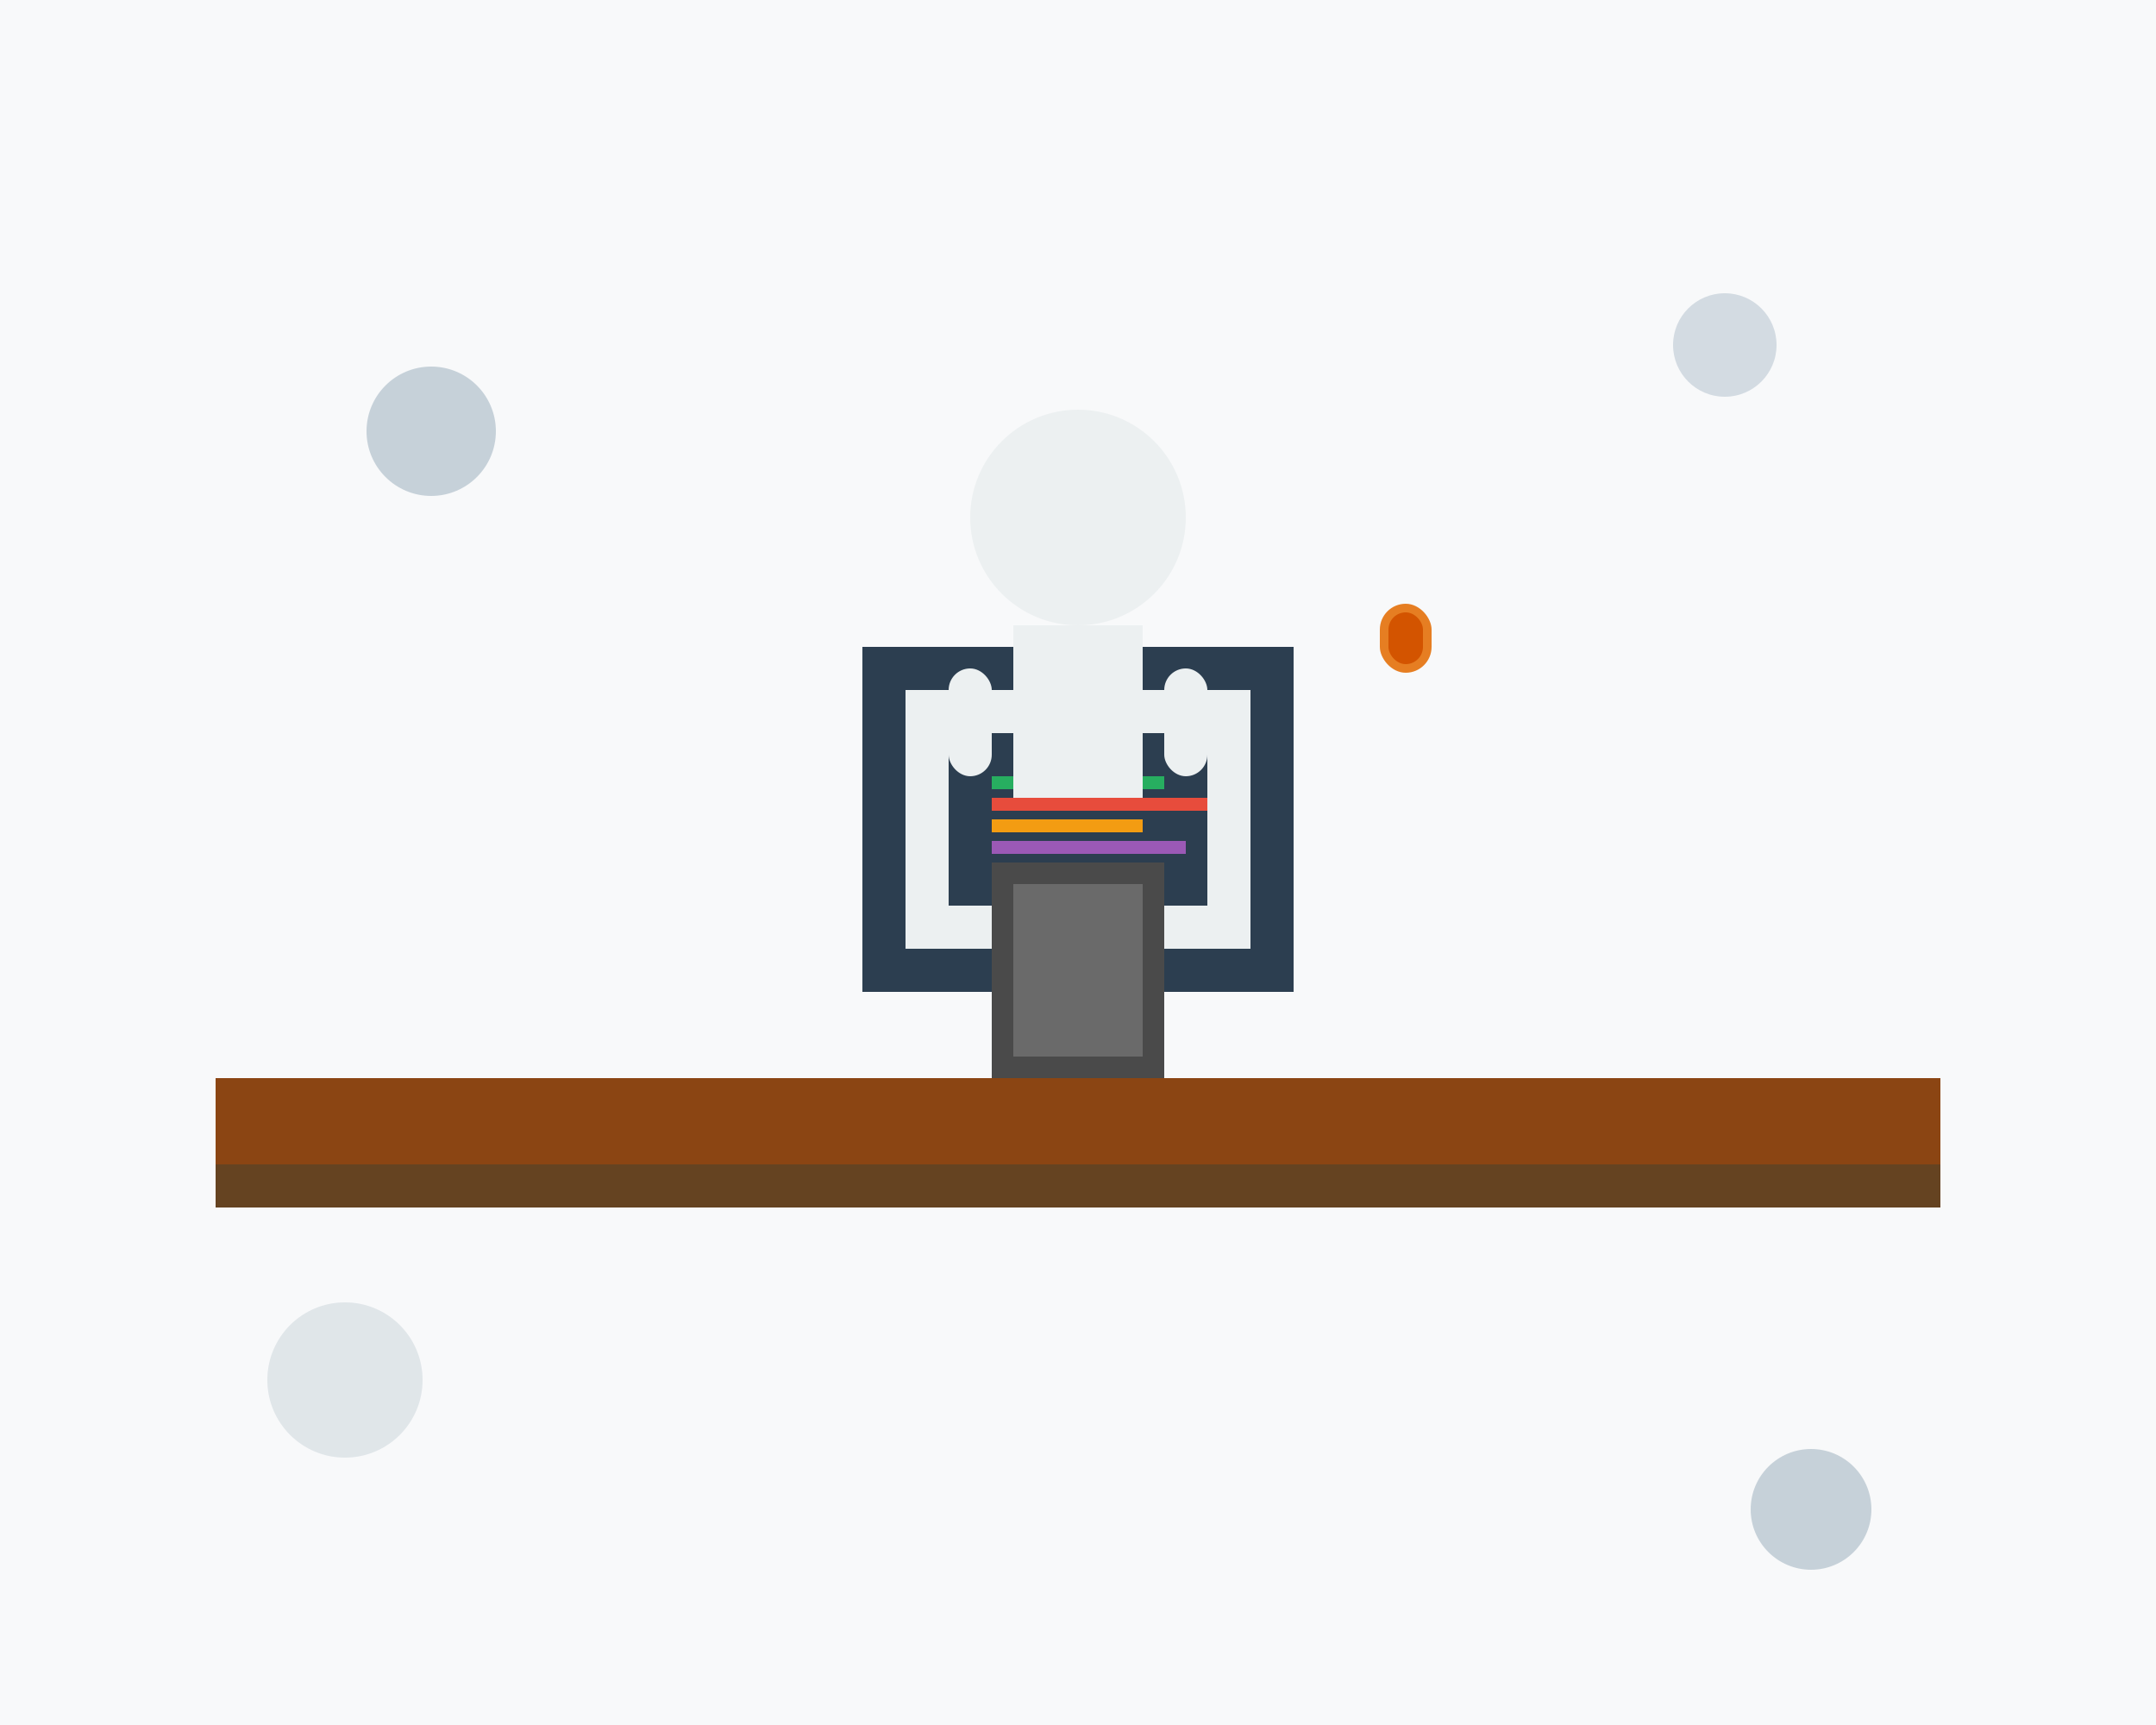 <svg xmlns="http://www.w3.org/2000/svg" width="500" height="400" viewBox="0 0 500 400">
  <!-- Background -->
  <rect width="500" height="400" fill="#f8f9fa"/>
  
  <!-- Office desk -->
  <rect x="50" y="250" width="400" height="20" fill="#8B4513"/>
  <rect x="50" y="270" width="400" height="10" fill="#654321"/>
  
  <!-- Computer monitor -->
  <rect x="200" y="150" width="100" height="80" fill="#2c3e50"/>
  <rect x="210" y="160" width="80" height="60" fill="#ecf0f1"/>
  <rect x="220" y="170" width="60" height="40" fill="#2c3e50"/>
  
  <!-- Code on screen -->
  <rect x="230" y="180" width="40" height="3" fill="#27ae60"/>
  <rect x="230" y="185" width="50" height="3" fill="#e74c3c"/>
  <rect x="230" y="190" width="35" height="3" fill="#f39c12"/>
  <rect x="230" y="195" width="45" height="3" fill="#9b59b6"/>
  <rect x="230" y="200" width="30" height="3" fill="#3498db"/>
  
  <!-- Person sitting -->
  <circle cx="250" cy="120" r="25" fill="#ecf0f1"/>
  <rect x="235" y="145" width="30" height="40" fill="#ecf0f1"/>
  
  <!-- Arms -->
  <rect x="220" y="155" width="10" height="25" rx="5" fill="#ecf0f1"/>
  <rect x="270" y="155" width="10" height="25" rx="5" fill="#ecf0f1"/>
  
  <!-- Coffee cup -->
  <rect x="320" y="140" width="12" height="16" rx="6" fill="#e67e22"/>
  <rect x="322" y="142" width="8" height="12" rx="4" fill="#d35400"/>
  
  <!-- Office chair -->
  <rect x="230" y="200" width="40" height="50" fill="#4a4a4a"/>
  <rect x="235" y="205" width="30" height="40" fill="#6a6a6a"/>
  
  <!-- Floating elements -->
  <circle cx="100" cy="100" r="15" fill="#003459" opacity="0.2"/>
  <circle cx="400" cy="80" r="12" fill="#003459" opacity="0.15"/>
  <circle cx="80" cy="320" r="18" fill="#003459" opacity="0.1"/>
  <circle cx="420" cy="350" r="14" fill="#003459" opacity="0.2"/>
</svg>
